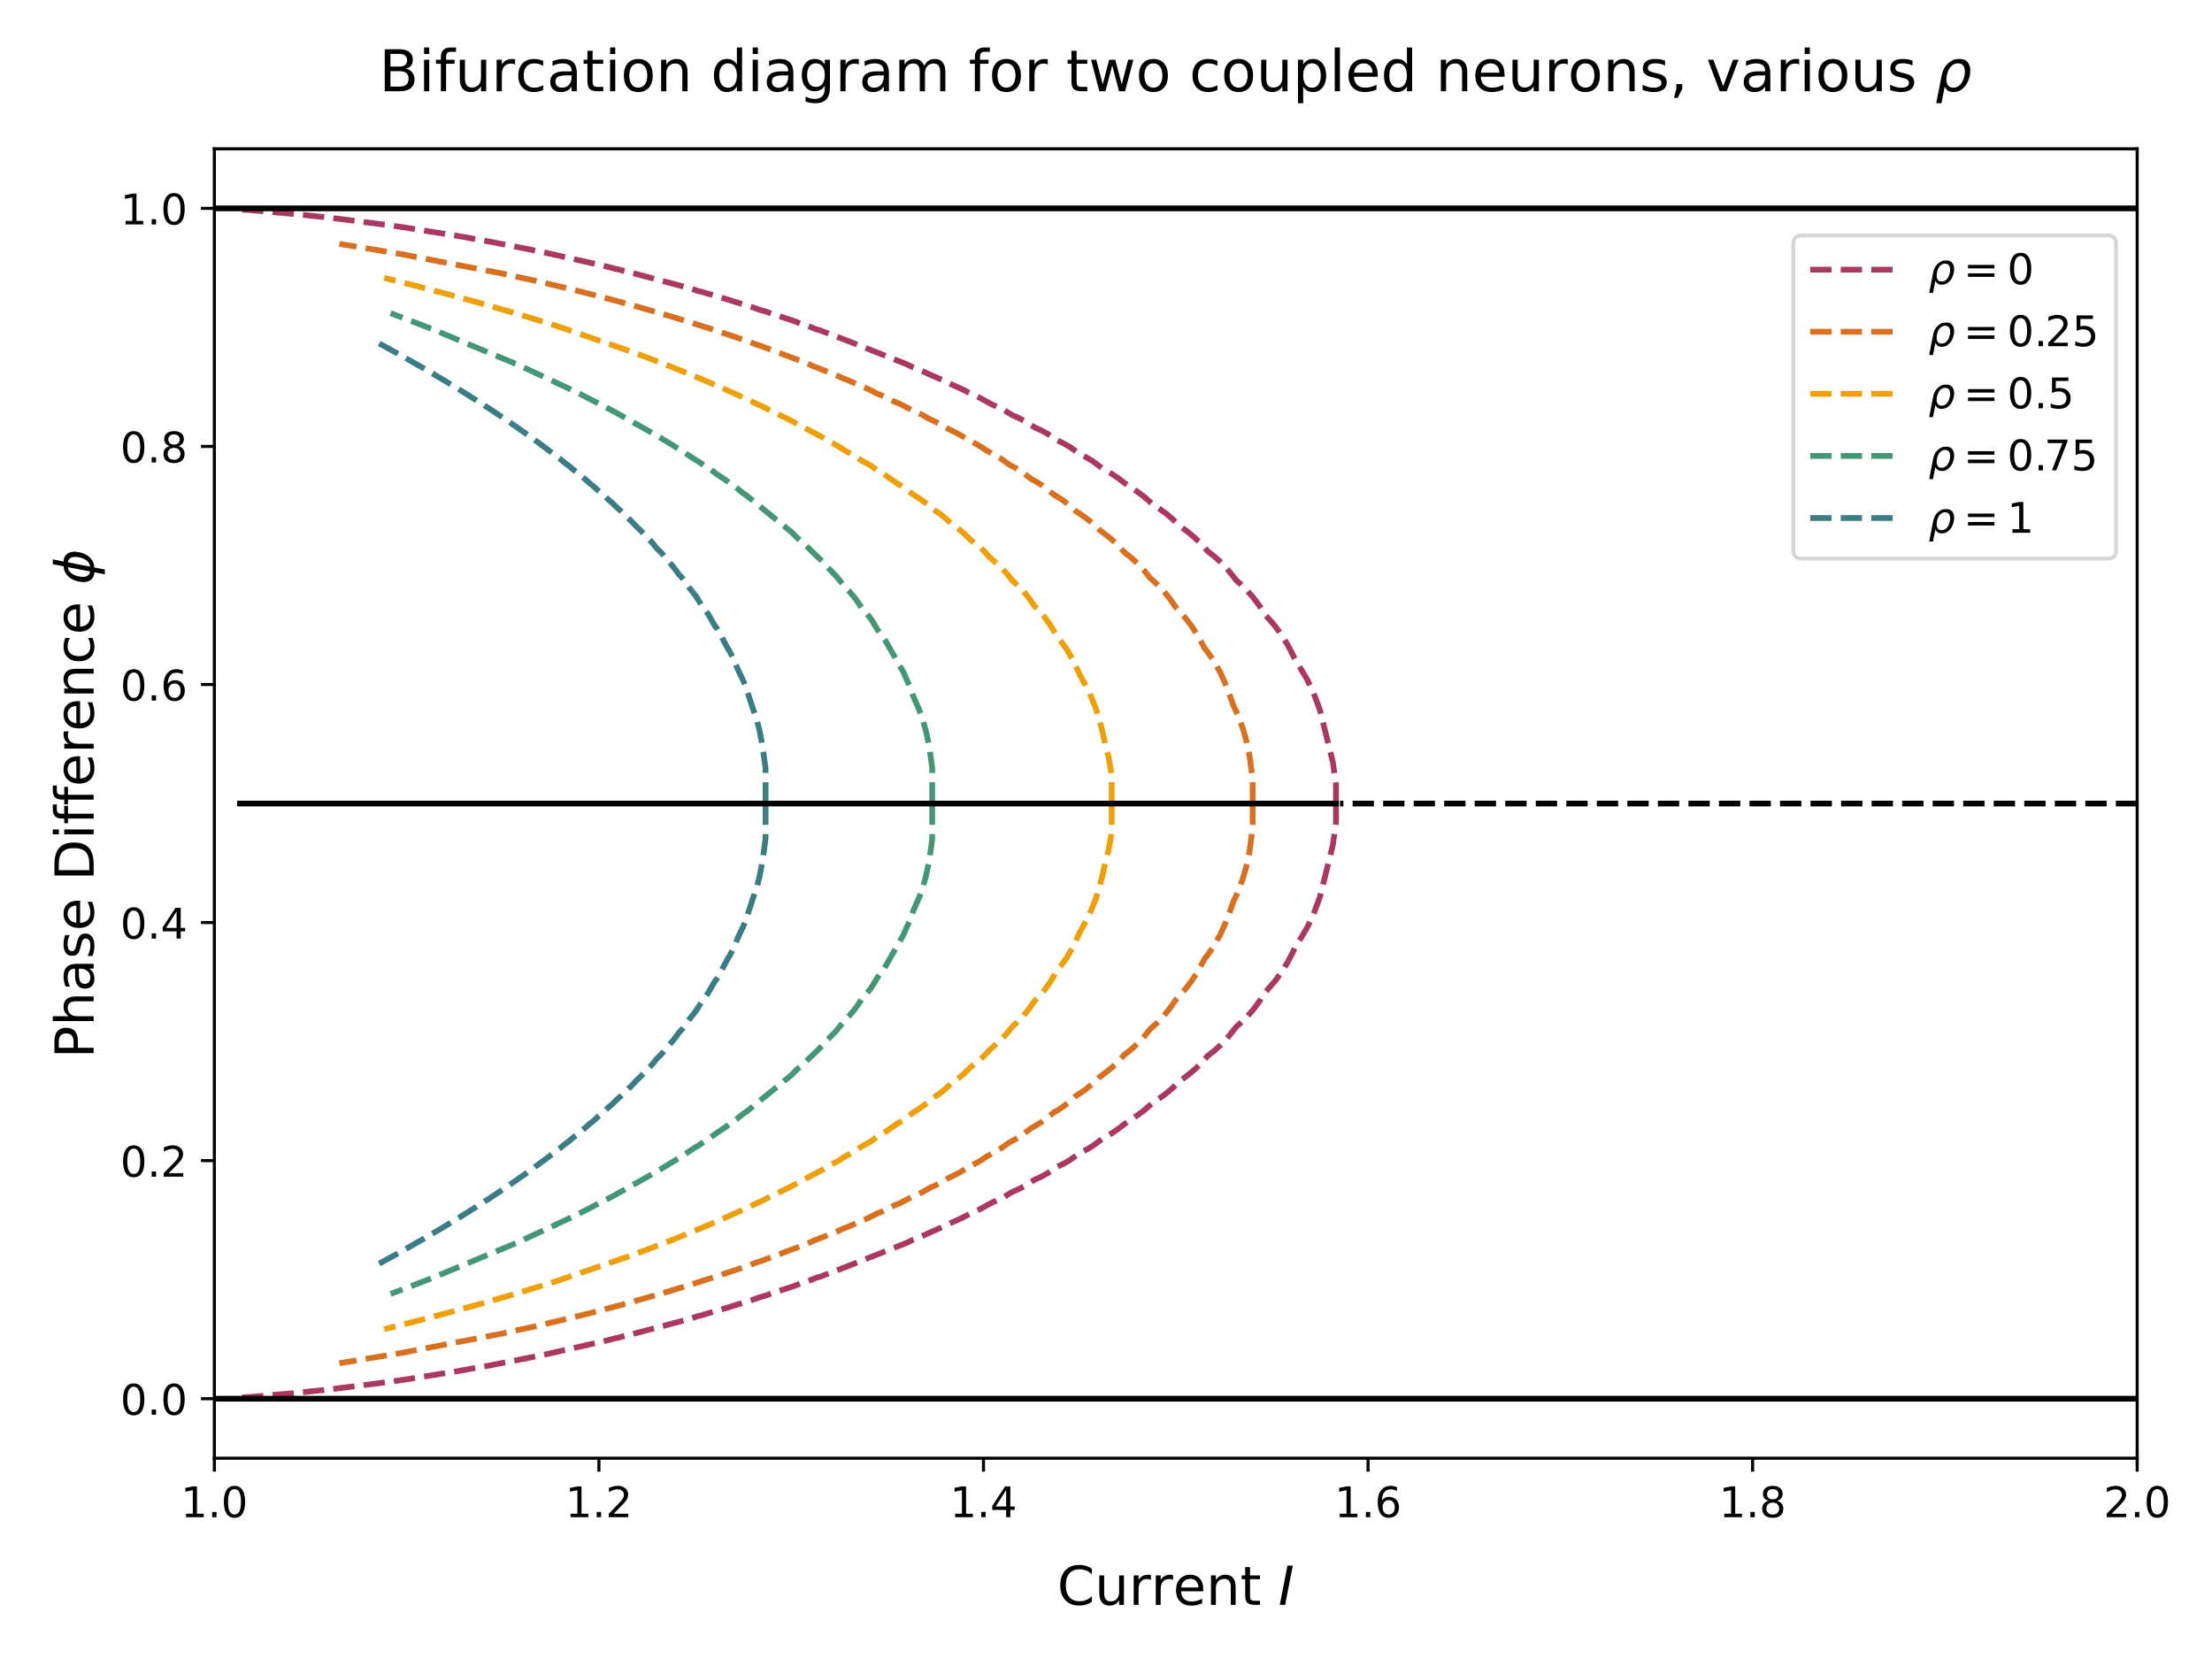<?xml version="1.0" encoding="utf-8" standalone="no"?>
<!DOCTYPE svg PUBLIC "-//W3C//DTD SVG 1.1//EN"
  "http://www.w3.org/Graphics/SVG/1.1/DTD/svg11.dtd">
<!-- Created with matplotlib (https://matplotlib.org/) -->
<svg height="432pt" version="1.1" viewBox="0 0 576 432" width="576pt" xmlns="http://www.w3.org/2000/svg" xmlns:xlink="http://www.w3.org/1999/xlink">
 <defs>
  <style type="text/css">*{stroke-linecap:butt;stroke-linejoin:round;}</style>
 </defs>
 <g id="figure_1">
  <g id="patch_1">
   <path d="M 0 432 
L 576 432 
L 576 0 
L 0 0 
z
" style="fill:#ffffff;"/>
  </g>
  <g id="axes_1">
   <g id="patch_2">
    <path d="M 55.82 379.72 
L 556.515 379.72 
L 556.515 38.76 
L 55.82 38.76 
z
" style="fill:#ffffff;"/>
   </g>
   <g id="matplotlib.axis_1">
    <g id="xtick_1">
     <g id="line2d_1">
      <defs>
       <path d="M 0 0 
L 0 3.5 
" id="m63846208d9" style="stroke:#000000;stroke-width:0.8;"/>
      </defs>
      <g>
       <use style="stroke:#000000;stroke-width:0.8;" x="55.82" xlink:href="#m63846208d9" y="379.72"/>
      </g>
     </g>
     <g id="text_1">
      <!-- 1.0 -->
      <g transform="translate(47.073 395.078)scale(0.11 -0.11)">
       <defs>
        <path d="M 12.406 8.297 
L 28.516 8.297 
L 28.516 63.922 
L 10.984 60.406 
L 10.984 69.391 
L 28.422 72.906 
L 38.281 72.906 
L 38.281 8.297 
L 54.391 8.297 
L 54.391 0 
L 12.406 0 
z
" id="DejaVuSans-49"/>
        <path d="M 10.688 12.406 
L 21 12.406 
L 21 0 
L 10.688 0 
z
" id="DejaVuSans-46"/>
        <path d="M 31.781 66.406 
Q 24.172 66.406 20.328 58.906 
Q 16.5 51.422 16.5 36.375 
Q 16.5 21.391 20.328 13.891 
Q 24.172 6.391 31.781 6.391 
Q 39.453 6.391 43.281 13.891 
Q 47.125 21.391 47.125 36.375 
Q 47.125 51.422 43.281 58.906 
Q 39.453 66.406 31.781 66.406 
z
M 31.781 74.219 
Q 44.047 74.219 50.516 64.516 
Q 56.984 54.828 56.984 36.375 
Q 56.984 17.969 50.516 8.266 
Q 44.047 -1.422 31.781 -1.422 
Q 19.531 -1.422 13.062 8.266 
Q 6.594 17.969 6.594 36.375 
Q 6.594 54.828 13.062 64.516 
Q 19.531 74.219 31.781 74.219 
z
" id="DejaVuSans-48"/>
       </defs>
       <use xlink:href="#DejaVuSans-49"/>
       <use x="63.623" xlink:href="#DejaVuSans-46"/>
       <use x="95.41" xlink:href="#DejaVuSans-48"/>
      </g>
     </g>
    </g>
    <g id="xtick_2">
     <g id="line2d_2">
      <g>
       <use style="stroke:#000000;stroke-width:0.8;" x="155.959" xlink:href="#m63846208d9" y="379.72"/>
      </g>
     </g>
     <g id="text_2">
      <!-- 1.2 -->
      <g transform="translate(147.212 395.078)scale(0.11 -0.11)">
       <defs>
        <path d="M 19.188 8.297 
L 53.609 8.297 
L 53.609 0 
L 7.328 0 
L 7.328 8.297 
Q 12.938 14.109 22.625 23.891 
Q 32.328 33.688 34.812 36.531 
Q 39.547 41.844 41.422 45.531 
Q 43.312 49.219 43.312 52.781 
Q 43.312 58.594 39.234 62.25 
Q 35.156 65.922 28.609 65.922 
Q 23.969 65.922 18.812 64.312 
Q 13.672 62.703 7.812 59.422 
L 7.812 69.391 
Q 13.766 71.781 18.938 73 
Q 24.125 74.219 28.422 74.219 
Q 39.75 74.219 46.484 68.547 
Q 53.219 62.891 53.219 53.422 
Q 53.219 48.922 51.531 44.891 
Q 49.859 40.875 45.406 35.406 
Q 44.188 33.984 37.641 27.219 
Q 31.109 20.453 19.188 8.297 
z
" id="DejaVuSans-50"/>
       </defs>
       <use xlink:href="#DejaVuSans-49"/>
       <use x="63.623" xlink:href="#DejaVuSans-46"/>
       <use x="95.41" xlink:href="#DejaVuSans-50"/>
      </g>
     </g>
    </g>
    <g id="xtick_3">
     <g id="line2d_3">
      <g>
       <use style="stroke:#000000;stroke-width:0.8;" x="256.098" xlink:href="#m63846208d9" y="379.72"/>
      </g>
     </g>
     <g id="text_3">
      <!-- 1.4 -->
      <g transform="translate(247.351 395.078)scale(0.11 -0.11)">
       <defs>
        <path d="M 37.797 64.312 
L 12.891 25.391 
L 37.797 25.391 
z
M 35.203 72.906 
L 47.609 72.906 
L 47.609 25.391 
L 58.016 25.391 
L 58.016 17.188 
L 47.609 17.188 
L 47.609 0 
L 37.797 0 
L 37.797 17.188 
L 4.891 17.188 
L 4.891 26.703 
z
" id="DejaVuSans-52"/>
       </defs>
       <use xlink:href="#DejaVuSans-49"/>
       <use x="63.623" xlink:href="#DejaVuSans-46"/>
       <use x="95.41" xlink:href="#DejaVuSans-52"/>
      </g>
     </g>
    </g>
    <g id="xtick_4">
     <g id="line2d_4">
      <g>
       <use style="stroke:#000000;stroke-width:0.8;" x="356.237" xlink:href="#m63846208d9" y="379.72"/>
      </g>
     </g>
     <g id="text_4">
      <!-- 1.6 -->
      <g transform="translate(347.49 395.078)scale(0.11 -0.11)">
       <defs>
        <path d="M 33.016 40.375 
Q 26.375 40.375 22.484 35.828 
Q 18.609 31.297 18.609 23.391 
Q 18.609 15.531 22.484 10.953 
Q 26.375 6.391 33.016 6.391 
Q 39.656 6.391 43.531 10.953 
Q 47.406 15.531 47.406 23.391 
Q 47.406 31.297 43.531 35.828 
Q 39.656 40.375 33.016 40.375 
z
M 52.594 71.297 
L 52.594 62.312 
Q 48.875 64.062 45.094 64.984 
Q 41.312 65.922 37.594 65.922 
Q 27.828 65.922 22.672 59.328 
Q 17.531 52.734 16.797 39.406 
Q 19.672 43.656 24.016 45.922 
Q 28.375 48.188 33.594 48.188 
Q 44.578 48.188 50.953 41.516 
Q 57.328 34.859 57.328 23.391 
Q 57.328 12.156 50.688 5.359 
Q 44.047 -1.422 33.016 -1.422 
Q 20.359 -1.422 13.672 8.266 
Q 6.984 17.969 6.984 36.375 
Q 6.984 53.656 15.188 63.938 
Q 23.391 74.219 37.203 74.219 
Q 40.922 74.219 44.703 73.484 
Q 48.484 72.75 52.594 71.297 
z
" id="DejaVuSans-54"/>
       </defs>
       <use xlink:href="#DejaVuSans-49"/>
       <use x="63.623" xlink:href="#DejaVuSans-46"/>
       <use x="95.41" xlink:href="#DejaVuSans-54"/>
      </g>
     </g>
    </g>
    <g id="xtick_5">
     <g id="line2d_5">
      <g>
       <use style="stroke:#000000;stroke-width:0.8;" x="456.376" xlink:href="#m63846208d9" y="379.72"/>
      </g>
     </g>
     <g id="text_5">
      <!-- 1.8 -->
      <g transform="translate(447.629 395.078)scale(0.11 -0.11)">
       <defs>
        <path d="M 31.781 34.625 
Q 24.75 34.625 20.719 30.859 
Q 16.703 27.094 16.703 20.516 
Q 16.703 13.922 20.719 10.156 
Q 24.75 6.391 31.781 6.391 
Q 38.812 6.391 42.859 10.172 
Q 46.922 13.969 46.922 20.516 
Q 46.922 27.094 42.891 30.859 
Q 38.875 34.625 31.781 34.625 
z
M 21.922 38.812 
Q 15.578 40.375 12.031 44.719 
Q 8.5 49.078 8.5 55.328 
Q 8.5 64.062 14.719 69.141 
Q 20.953 74.219 31.781 74.219 
Q 42.672 74.219 48.875 69.141 
Q 55.078 64.062 55.078 55.328 
Q 55.078 49.078 51.531 44.719 
Q 48 40.375 41.703 38.812 
Q 48.828 37.156 52.797 32.312 
Q 56.781 27.484 56.781 20.516 
Q 56.781 9.906 50.312 4.234 
Q 43.844 -1.422 31.781 -1.422 
Q 19.734 -1.422 13.25 4.234 
Q 6.781 9.906 6.781 20.516 
Q 6.781 27.484 10.781 32.312 
Q 14.797 37.156 21.922 38.812 
z
M 18.312 54.391 
Q 18.312 48.734 21.844 45.562 
Q 25.391 42.391 31.781 42.391 
Q 38.141 42.391 41.719 45.562 
Q 45.312 48.734 45.312 54.391 
Q 45.312 60.062 41.719 63.234 
Q 38.141 66.406 31.781 66.406 
Q 25.391 66.406 21.844 63.234 
Q 18.312 60.062 18.312 54.391 
z
" id="DejaVuSans-56"/>
       </defs>
       <use xlink:href="#DejaVuSans-49"/>
       <use x="63.623" xlink:href="#DejaVuSans-46"/>
       <use x="95.41" xlink:href="#DejaVuSans-56"/>
      </g>
     </g>
    </g>
    <g id="xtick_6">
     <g id="line2d_6">
      <g>
       <use style="stroke:#000000;stroke-width:0.8;" x="556.515" xlink:href="#m63846208d9" y="379.72"/>
      </g>
     </g>
     <g id="text_6">
      <!-- 2.0 -->
      <g transform="translate(547.768 395.078)scale(0.11 -0.11)">
       <use xlink:href="#DejaVuSans-50"/>
       <use x="63.623" xlink:href="#DejaVuSans-46"/>
       <use x="95.41" xlink:href="#DejaVuSans-48"/>
      </g>
     </g>
    </g>
    <g id="text_7">
     <!-- Current $I$ -->
     <g transform="translate(275.298 418.004)scale(0.14 -0.14)">
      <defs>
       <path d="M 64.406 67.281 
L 64.406 56.891 
Q 59.422 61.531 53.781 63.812 
Q 48.141 66.109 41.797 66.109 
Q 29.297 66.109 22.656 58.469 
Q 16.016 50.828 16.016 36.375 
Q 16.016 21.969 22.656 14.328 
Q 29.297 6.688 41.797 6.688 
Q 48.141 6.688 53.781 8.984 
Q 59.422 11.281 64.406 15.922 
L 64.406 5.609 
Q 59.234 2.094 53.438 0.328 
Q 47.656 -1.422 41.219 -1.422 
Q 24.656 -1.422 15.125 8.703 
Q 5.609 18.844 5.609 36.375 
Q 5.609 53.953 15.125 64.078 
Q 24.656 74.219 41.219 74.219 
Q 47.75 74.219 53.531 72.484 
Q 59.328 70.75 64.406 67.281 
z
" id="DejaVuSans-67"/>
       <path d="M 8.5 21.578 
L 8.5 54.688 
L 17.484 54.688 
L 17.484 21.922 
Q 17.484 14.156 20.5 10.266 
Q 23.531 6.391 29.594 6.391 
Q 36.859 6.391 41.078 11.031 
Q 45.312 15.672 45.312 23.688 
L 45.312 54.688 
L 54.297 54.688 
L 54.297 0 
L 45.312 0 
L 45.312 8.406 
Q 42.047 3.422 37.719 1 
Q 33.406 -1.422 27.688 -1.422 
Q 18.266 -1.422 13.375 4.438 
Q 8.5 10.297 8.5 21.578 
z
M 31.109 56 
z
" id="DejaVuSans-117"/>
       <path d="M 41.109 46.297 
Q 39.594 47.172 37.812 47.578 
Q 36.031 48 33.891 48 
Q 26.266 48 22.188 43.047 
Q 18.109 38.094 18.109 28.812 
L 18.109 0 
L 9.078 0 
L 9.078 54.688 
L 18.109 54.688 
L 18.109 46.188 
Q 20.953 51.172 25.484 53.578 
Q 30.031 56 36.531 56 
Q 37.453 56 38.578 55.875 
Q 39.703 55.766 41.062 55.516 
z
" id="DejaVuSans-114"/>
       <path d="M 56.203 29.594 
L 56.203 25.203 
L 14.891 25.203 
Q 15.484 15.922 20.484 11.062 
Q 25.484 6.203 34.422 6.203 
Q 39.594 6.203 44.453 7.469 
Q 49.312 8.734 54.109 11.281 
L 54.109 2.781 
Q 49.266 0.734 44.188 -0.344 
Q 39.109 -1.422 33.891 -1.422 
Q 20.797 -1.422 13.156 6.188 
Q 5.516 13.812 5.516 26.812 
Q 5.516 40.234 12.766 48.109 
Q 20.016 56 32.328 56 
Q 43.359 56 49.781 48.891 
Q 56.203 41.797 56.203 29.594 
z
M 47.219 32.234 
Q 47.125 39.594 43.094 43.984 
Q 39.062 48.391 32.422 48.391 
Q 24.906 48.391 20.391 44.141 
Q 15.875 39.891 15.188 32.172 
z
" id="DejaVuSans-101"/>
       <path d="M 54.891 33.016 
L 54.891 0 
L 45.906 0 
L 45.906 32.719 
Q 45.906 40.484 42.875 44.328 
Q 39.844 48.188 33.797 48.188 
Q 26.516 48.188 22.312 43.547 
Q 18.109 38.922 18.109 30.906 
L 18.109 0 
L 9.078 0 
L 9.078 54.688 
L 18.109 54.688 
L 18.109 46.188 
Q 21.344 51.125 25.703 53.562 
Q 30.078 56 35.797 56 
Q 45.219 56 50.047 50.172 
Q 54.891 44.344 54.891 33.016 
z
" id="DejaVuSans-110"/>
       <path d="M 18.312 70.219 
L 18.312 54.688 
L 36.812 54.688 
L 36.812 47.703 
L 18.312 47.703 
L 18.312 18.016 
Q 18.312 11.328 20.141 9.422 
Q 21.969 7.516 27.594 7.516 
L 36.812 7.516 
L 36.812 0 
L 27.594 0 
Q 17.188 0 13.234 3.875 
Q 9.281 7.766 9.281 18.016 
L 9.281 47.703 
L 2.688 47.703 
L 2.688 54.688 
L 9.281 54.688 
L 9.281 70.219 
z
" id="DejaVuSans-116"/>
       <path id="DejaVuSans-32"/>
       <path d="M 16.891 72.906 
L 26.812 72.906 
L 12.594 0 
L 2.688 0 
z
" id="DejaVuSans-Oblique-73"/>
      </defs>
      <use transform="translate(0 0.781)" xlink:href="#DejaVuSans-67"/>
      <use transform="translate(69.824 0.781)" xlink:href="#DejaVuSans-117"/>
      <use transform="translate(133.203 0.781)" xlink:href="#DejaVuSans-114"/>
      <use transform="translate(174.316 0.781)" xlink:href="#DejaVuSans-114"/>
      <use transform="translate(215.43 0.781)" xlink:href="#DejaVuSans-101"/>
      <use transform="translate(276.953 0.781)" xlink:href="#DejaVuSans-110"/>
      <use transform="translate(340.332 0.781)" xlink:href="#DejaVuSans-116"/>
      <use transform="translate(379.541 0.781)" xlink:href="#DejaVuSans-32"/>
      <use transform="translate(411.328 0.781)" xlink:href="#DejaVuSans-Oblique-73"/>
     </g>
    </g>
   </g>
   <g id="matplotlib.axis_2">
    <g id="ytick_1">
     <g id="line2d_7">
      <defs>
       <path d="M 0 0 
L -3.5 0 
" id="m0944d81a2c" style="stroke:#000000;stroke-width:0.8;"/>
      </defs>
      <g>
       <use style="stroke:#000000;stroke-width:0.8;" x="55.82" xlink:href="#m0944d81a2c" y="364.222"/>
      </g>
     </g>
     <g id="text_8">
      <!-- 0.0 -->
      <g transform="translate(31.327 368.401)scale(0.11 -0.11)">
       <use xlink:href="#DejaVuSans-48"/>
       <use x="63.623" xlink:href="#DejaVuSans-46"/>
       <use x="95.41" xlink:href="#DejaVuSans-48"/>
      </g>
     </g>
    </g>
    <g id="ytick_2">
     <g id="line2d_8">
      <g>
       <use style="stroke:#000000;stroke-width:0.8;" x="55.82" xlink:href="#m0944d81a2c" y="302.229"/>
      </g>
     </g>
     <g id="text_9">
      <!-- 0.2 -->
      <g transform="translate(31.327 306.408)scale(0.11 -0.11)">
       <use xlink:href="#DejaVuSans-48"/>
       <use x="63.623" xlink:href="#DejaVuSans-46"/>
       <use x="95.41" xlink:href="#DejaVuSans-50"/>
      </g>
     </g>
    </g>
    <g id="ytick_3">
     <g id="line2d_9">
      <g>
       <use style="stroke:#000000;stroke-width:0.8;" x="55.82" xlink:href="#m0944d81a2c" y="240.236"/>
      </g>
     </g>
     <g id="text_10">
      <!-- 0.4 -->
      <g transform="translate(31.327 244.416)scale(0.11 -0.11)">
       <use xlink:href="#DejaVuSans-48"/>
       <use x="63.623" xlink:href="#DejaVuSans-46"/>
       <use x="95.41" xlink:href="#DejaVuSans-52"/>
      </g>
     </g>
    </g>
    <g id="ytick_4">
     <g id="line2d_10">
      <g>
       <use style="stroke:#000000;stroke-width:0.8;" x="55.82" xlink:href="#m0944d81a2c" y="178.244"/>
      </g>
     </g>
     <g id="text_11">
      <!-- 0.6 -->
      <g transform="translate(31.327 182.423)scale(0.11 -0.11)">
       <use xlink:href="#DejaVuSans-48"/>
       <use x="63.623" xlink:href="#DejaVuSans-46"/>
       <use x="95.41" xlink:href="#DejaVuSans-54"/>
      </g>
     </g>
    </g>
    <g id="ytick_5">
     <g id="line2d_11">
      <g>
       <use style="stroke:#000000;stroke-width:0.8;" x="55.82" xlink:href="#m0944d81a2c" y="116.251"/>
      </g>
     </g>
     <g id="text_12">
      <!-- 0.8 -->
      <g transform="translate(31.327 120.43)scale(0.11 -0.11)">
       <use xlink:href="#DejaVuSans-48"/>
       <use x="63.623" xlink:href="#DejaVuSans-46"/>
       <use x="95.41" xlink:href="#DejaVuSans-56"/>
      </g>
     </g>
    </g>
    <g id="ytick_6">
     <g id="line2d_12">
      <g>
       <use style="stroke:#000000;stroke-width:0.8;" x="55.82" xlink:href="#m0944d81a2c" y="54.258"/>
      </g>
     </g>
     <g id="text_13">
      <!-- 1.0 -->
      <g transform="translate(31.327 58.437)scale(0.11 -0.11)">
       <use xlink:href="#DejaVuSans-49"/>
       <use x="63.623" xlink:href="#DejaVuSans-46"/>
       <use x="95.41" xlink:href="#DejaVuSans-48"/>
      </g>
     </g>
    </g>
    <g id="text_14">
     <!-- Phase Difference $\phi$ -->
     <g transform="translate(24.387 275.6)rotate(-90)scale(0.14 -0.14)">
      <defs>
       <path d="M 19.672 64.797 
L 19.672 37.406 
L 32.078 37.406 
Q 38.969 37.406 42.719 40.969 
Q 46.484 44.531 46.484 51.125 
Q 46.484 57.672 42.719 61.234 
Q 38.969 64.797 32.078 64.797 
z
M 9.812 72.906 
L 32.078 72.906 
Q 44.344 72.906 50.609 67.359 
Q 56.891 61.812 56.891 51.125 
Q 56.891 40.328 50.609 34.812 
Q 44.344 29.297 32.078 29.297 
L 19.672 29.297 
L 19.672 0 
L 9.812 0 
z
" id="DejaVuSans-80"/>
       <path d="M 54.891 33.016 
L 54.891 0 
L 45.906 0 
L 45.906 32.719 
Q 45.906 40.484 42.875 44.328 
Q 39.844 48.188 33.797 48.188 
Q 26.516 48.188 22.312 43.547 
Q 18.109 38.922 18.109 30.906 
L 18.109 0 
L 9.078 0 
L 9.078 75.984 
L 18.109 75.984 
L 18.109 46.188 
Q 21.344 51.125 25.703 53.562 
Q 30.078 56 35.797 56 
Q 45.219 56 50.047 50.172 
Q 54.891 44.344 54.891 33.016 
z
" id="DejaVuSans-104"/>
       <path d="M 34.281 27.484 
Q 23.391 27.484 19.188 25 
Q 14.984 22.516 14.984 16.5 
Q 14.984 11.719 18.141 8.906 
Q 21.297 6.109 26.703 6.109 
Q 34.188 6.109 38.703 11.406 
Q 43.219 16.703 43.219 25.484 
L 43.219 27.484 
z
M 52.203 31.203 
L 52.203 0 
L 43.219 0 
L 43.219 8.297 
Q 40.141 3.328 35.547 0.953 
Q 30.953 -1.422 24.312 -1.422 
Q 15.922 -1.422 10.953 3.297 
Q 6 8.016 6 15.922 
Q 6 25.141 12.172 29.828 
Q 18.359 34.516 30.609 34.516 
L 43.219 34.516 
L 43.219 35.406 
Q 43.219 41.609 39.141 45 
Q 35.062 48.391 27.688 48.391 
Q 23 48.391 18.547 47.266 
Q 14.109 46.141 10.016 43.891 
L 10.016 52.203 
Q 14.938 54.109 19.578 55.047 
Q 24.219 56 28.609 56 
Q 40.484 56 46.344 49.844 
Q 52.203 43.703 52.203 31.203 
z
" id="DejaVuSans-97"/>
       <path d="M 44.281 53.078 
L 44.281 44.578 
Q 40.484 46.531 36.375 47.5 
Q 32.281 48.484 27.875 48.484 
Q 21.188 48.484 17.844 46.438 
Q 14.5 44.391 14.5 40.281 
Q 14.5 37.156 16.891 35.375 
Q 19.281 33.594 26.516 31.984 
L 29.594 31.297 
Q 39.156 29.25 43.188 25.516 
Q 47.219 21.781 47.219 15.094 
Q 47.219 7.469 41.188 3.016 
Q 35.156 -1.422 24.609 -1.422 
Q 20.219 -1.422 15.453 -0.562 
Q 10.688 0.297 5.422 2 
L 5.422 11.281 
Q 10.406 8.688 15.234 7.391 
Q 20.062 6.109 24.812 6.109 
Q 31.156 6.109 34.562 8.281 
Q 37.984 10.453 37.984 14.406 
Q 37.984 18.062 35.516 20.016 
Q 33.062 21.969 24.703 23.781 
L 21.578 24.516 
Q 13.234 26.266 9.516 29.906 
Q 5.812 33.547 5.812 39.891 
Q 5.812 47.609 11.281 51.797 
Q 16.75 56 26.812 56 
Q 31.781 56 36.172 55.266 
Q 40.578 54.547 44.281 53.078 
z
" id="DejaVuSans-115"/>
       <path d="M 19.672 64.797 
L 19.672 8.109 
L 31.594 8.109 
Q 46.688 8.109 53.688 14.938 
Q 60.688 21.781 60.688 36.531 
Q 60.688 51.172 53.688 57.984 
Q 46.688 64.797 31.594 64.797 
z
M 9.812 72.906 
L 30.078 72.906 
Q 51.266 72.906 61.172 64.094 
Q 71.094 55.281 71.094 36.531 
Q 71.094 17.672 61.125 8.828 
Q 51.172 0 30.078 0 
L 9.812 0 
z
" id="DejaVuSans-68"/>
       <path d="M 9.422 54.688 
L 18.406 54.688 
L 18.406 0 
L 9.422 0 
z
M 9.422 75.984 
L 18.406 75.984 
L 18.406 64.594 
L 9.422 64.594 
z
" id="DejaVuSans-105"/>
       <path d="M 37.109 75.984 
L 37.109 68.5 
L 28.516 68.5 
Q 23.688 68.5 21.797 66.547 
Q 19.922 64.594 19.922 59.516 
L 19.922 54.688 
L 34.719 54.688 
L 34.719 47.703 
L 19.922 47.703 
L 19.922 0 
L 10.891 0 
L 10.891 47.703 
L 2.297 47.703 
L 2.297 54.688 
L 10.891 54.688 
L 10.891 58.5 
Q 10.891 67.625 15.141 71.797 
Q 19.391 75.984 28.609 75.984 
z
" id="DejaVuSans-102"/>
       <path d="M 48.781 52.594 
L 48.781 44.188 
Q 44.969 46.297 41.141 47.344 
Q 37.312 48.391 33.406 48.391 
Q 24.656 48.391 19.812 42.844 
Q 14.984 37.312 14.984 27.297 
Q 14.984 17.281 19.812 11.734 
Q 24.656 6.203 33.406 6.203 
Q 37.312 6.203 41.141 7.25 
Q 44.969 8.297 48.781 10.406 
L 48.781 2.094 
Q 45.016 0.344 40.984 -0.531 
Q 36.969 -1.422 32.422 -1.422 
Q 20.062 -1.422 12.781 6.344 
Q 5.516 14.109 5.516 27.297 
Q 5.516 40.672 12.859 48.328 
Q 20.219 56 33.016 56 
Q 37.156 56 41.109 55.141 
Q 45.062 54.297 48.781 52.594 
z
" id="DejaVuSans-99"/>
       <path d="M 46.734 75.984 
L 42.781 55.812 
Q 52.547 55.812 57.562 48.344 
Q 62.75 40.719 60.156 27.297 
Q 57.516 13.875 49.359 6.25 
Q 41.453 -1.219 31.688 -1.219 
L 27.875 -20.797 
L 18.953 -20.797 
L 22.75 -1.219 
Q 13.031 -1.219 7.953 6.25 
Q 2.781 13.875 5.422 27.297 
Q 8.016 40.719 16.156 48.344 
Q 24.125 55.812 33.844 55.812 
L 37.797 75.984 
z
M 33.25 6.781 
Q 38.766 6.781 43.5 11.812 
Q 48.688 17.438 50.688 27.297 
Q 52.641 37.062 49.516 42.781 
Q 46.734 47.797 41.219 47.797 
z
M 24.312 6.781 
L 32.281 47.797 
Q 26.812 47.797 22.078 42.781 
Q 16.75 37.062 14.891 27.297 
Q 13.031 17.438 16.062 11.812 
Q 18.797 6.781 24.312 6.781 
z
" id="DejaVuSans-Oblique-981"/>
      </defs>
      <use transform="translate(0 0.016)" xlink:href="#DejaVuSans-80"/>
      <use transform="translate(60.303 0.016)" xlink:href="#DejaVuSans-104"/>
      <use transform="translate(123.682 0.016)" xlink:href="#DejaVuSans-97"/>
      <use transform="translate(184.961 0.016)" xlink:href="#DejaVuSans-115"/>
      <use transform="translate(237.061 0.016)" xlink:href="#DejaVuSans-101"/>
      <use transform="translate(298.584 0.016)" xlink:href="#DejaVuSans-32"/>
      <use transform="translate(330.371 0.016)" xlink:href="#DejaVuSans-68"/>
      <use transform="translate(407.373 0.016)" xlink:href="#DejaVuSans-105"/>
      <use transform="translate(435.156 0.016)" xlink:href="#DejaVuSans-102"/>
      <use transform="translate(470.361 0.016)" xlink:href="#DejaVuSans-102"/>
      <use transform="translate(505.566 0.016)" xlink:href="#DejaVuSans-101"/>
      <use transform="translate(567.09 0.016)" xlink:href="#DejaVuSans-114"/>
      <use transform="translate(608.203 0.016)" xlink:href="#DejaVuSans-101"/>
      <use transform="translate(669.727 0.016)" xlink:href="#DejaVuSans-110"/>
      <use transform="translate(733.105 0.016)" xlink:href="#DejaVuSans-99"/>
      <use transform="translate(788.086 0.016)" xlink:href="#DejaVuSans-101"/>
      <use transform="translate(849.609 0.016)" xlink:href="#DejaVuSans-32"/>
      <use transform="translate(881.396 0.016)" xlink:href="#DejaVuSans-Oblique-981"/>
     </g>
    </g>
   </g>
   <g id="line2d_13">
    <path clip-path="url(#p94ffc15ab2)" d="M 347.892 209.24 
L 347.892 204.271 
L 347.058 198.371 
L 343.72 184.948 
L 342.051 180.453 
L 340.382 176.945 
L 338.713 174.136 
L 337.878 172.943 
L 335.375 168.05 
L 333.706 165.328 
L 332.037 163.035 
L 329.533 160.176 
L 327.864 157.617 
L 326.195 155.409 
L 324.526 153.517 
L 322.857 151.917 
L 322.023 151.22 
L 319.519 148.101 
L 317.85 146.351 
L 316.181 144.856 
L 314.512 143.572 
L 312.843 141.701 
L 311.174 140.07 
L 309.505 138.668 
L 307.002 136.786 
L 305.333 135.155 
L 303.664 133.74 
L 301.995 132.535 
L 300.326 131.453 
L 297.823 129.257 
L 296.154 128.043 
L 292.816 125.786 
L 291.147 124.485 
L 289.478 123.373 
L 286.974 121.891 
L 284.471 120.046 
L 282.802 119.047 
L 281.133 118.204 
L 278.629 116.415 
L 276.96 115.448 
L 275.291 114.661 
L 272.788 112.977 
L 271.119 112.056 
L 269.45 111.314 
L 266.946 109.711 
L 265.277 108.851 
L 263.608 108.11 
L 261.105 106.605 
L 259.436 105.82 
L 258.601 105.494 
L 255.263 103.655 
L 251.926 102.081 
L 250.257 101.227 
L 246.919 99.72 
L 245.25 98.896 
L 241.912 97.435 
L 240.243 96.656 
L 237.739 95.654 
L 236.07 94.844 
L 221.049 88.877 
L 213.539 86.025 
L 212.704 85.808 
L 210.201 84.801 
L 208.532 84.299 
L 206.863 83.626 
L 201.022 81.718 
L 199.353 81.104 
L 197.684 80.64 
L 196.015 80.022 
L 193.511 79.245 
L 191.842 78.745 
L 190.173 78.206 
L 186.001 76.936 
L 184.332 76.483 
L 182.663 75.966 
L 181.828 75.799 
L 180.159 75.229 
L 177.656 74.525 
L 163.469 70.762 
L 162.635 70.62 
L 160.966 70.139 
L 160.131 69.991 
L 158.462 69.533 
L 155.959 68.944 
L 141.773 65.738 
L 140.104 65.391 
L 135.097 64.401 
L 132.593 63.878 
L 130.09 63.436 
L 127.586 62.928 
L 122.579 62.055 
L 120.076 61.583 
L 105.889 59.311 
L 103.386 58.946 
L 97.545 58.156 
L 87.531 56.897 
L 84.193 56.5 
L 81.689 56.256 
L 76.682 55.725 
L 67.503 54.923 
L 64.999 54.704 
L 62.496 54.581 
L 62.496 54.581 
" style="fill:none;stroke:#aa3863;stroke-dasharray:5.55,2.4;stroke-dashoffset:0;stroke-width:1.5;"/>
   </g>
   <g id="line2d_14">
    <path clip-path="url(#p94ffc15ab2)" d="M 347.892 209.24 
L 347.892 214.209 
L 347.058 220.109 
L 343.72 233.532 
L 342.051 238.027 
L 340.382 241.535 
L 338.713 244.344 
L 337.878 245.537 
L 335.375 250.43 
L 333.706 253.152 
L 332.037 255.445 
L 329.533 258.304 
L 327.864 260.863 
L 326.195 263.071 
L 324.526 264.963 
L 322.857 266.563 
L 322.023 267.26 
L 319.519 270.379 
L 317.85 272.129 
L 316.181 273.624 
L 314.512 274.908 
L 312.843 276.779 
L 311.174 278.41 
L 309.505 279.812 
L 307.002 281.694 
L 305.333 283.325 
L 303.664 284.74 
L 301.995 285.945 
L 300.326 287.027 
L 297.823 289.223 
L 296.154 290.437 
L 292.816 292.694 
L 291.147 293.995 
L 289.478 295.107 
L 286.974 296.589 
L 284.471 298.434 
L 282.802 299.433 
L 281.133 300.276 
L 278.629 302.065 
L 276.96 303.032 
L 275.291 303.819 
L 272.788 305.503 
L 271.119 306.424 
L 269.45 307.166 
L 266.946 308.769 
L 265.277 309.629 
L 263.608 310.37 
L 261.105 311.875 
L 259.436 312.66 
L 258.601 312.986 
L 255.263 314.825 
L 251.926 316.399 
L 250.257 317.253 
L 246.919 318.76 
L 245.25 319.584 
L 241.912 321.045 
L 240.243 321.824 
L 237.739 322.826 
L 236.07 323.636 
L 221.049 329.603 
L 213.539 332.455 
L 212.704 332.672 
L 210.201 333.679 
L 208.532 334.181 
L 206.863 334.854 
L 201.022 336.762 
L 199.353 337.376 
L 197.684 337.84 
L 196.015 338.458 
L 193.511 339.235 
L 191.842 339.735 
L 190.173 340.274 
L 186.001 341.544 
L 184.332 341.997 
L 182.663 342.514 
L 181.828 342.681 
L 180.159 343.251 
L 177.656 343.955 
L 163.469 347.718 
L 162.635 347.86 
L 160.966 348.341 
L 160.131 348.489 
L 158.462 348.947 
L 155.959 349.536 
L 141.773 352.742 
L 140.104 353.089 
L 135.097 354.079 
L 132.593 354.602 
L 130.09 355.044 
L 127.586 355.552 
L 122.579 356.425 
L 120.076 356.897 
L 105.889 359.169 
L 103.386 359.534 
L 97.545 360.324 
L 87.531 361.583 
L 84.193 361.98 
L 81.689 362.224 
L 76.682 362.755 
L 67.503 363.557 
L 64.999 363.776 
L 62.496 363.899 
L 62.496 363.899 
" style="fill:none;stroke:#aa3863;stroke-dasharray:5.55,2.4;stroke-dashoffset:0;stroke-width:1.5;"/>
   </g>
   <g id="line2d_15">
    <path clip-path="url(#p94ffc15ab2)" d="M 326.195 209.24 
L 326.195 202.991 
L 325.361 196.693 
L 324.526 192.83 
L 323.692 189.891 
L 322.857 187.495 
L 322.023 185.482 
L 321.188 183.759 
L 319.519 179.043 
L 317.85 175.298 
L 316.181 172.288 
L 314.512 169.851 
L 313.678 168.799 
L 312.009 165.707 
L 310.34 163.11 
L 308.671 160.935 
L 306.168 158.117 
L 304.499 155.741 
L 302.83 153.713 
L 301.161 152.003 
L 299.492 150.512 
L 297.823 148.444 
L 296.154 146.669 
L 294.485 145.166 
L 292.816 143.849 
L 291.147 142.027 
L 289.478 140.46 
L 287.809 139.137 
L 286.14 137.874 
L 284.471 136.263 
L 282.802 134.884 
L 281.133 133.73 
L 280.298 133.228 
L 278.629 131.704 
L 276.96 130.398 
L 275.291 129.305 
L 274.457 128.837 
L 271.119 126.237 
L 269.45 125.215 
L 268.615 124.78 
L 266.112 122.893 
L 264.443 121.857 
L 262.774 120.97 
L 261.105 119.744 
L 259.436 118.711 
L 256.933 117.334 
L 255.263 116.223 
L 253.595 115.3 
L 251.926 114.463 
L 250.257 113.385 
L 248.588 112.491 
L 246.919 111.704 
L 245.25 110.672 
L 243.581 109.821 
L 241.912 109.05 
L 240.243 108.075 
L 238.574 107.279 
L 237.739 106.949 
L 234.401 105.203 
L 232.732 104.521 
L 231.063 103.608 
L 229.394 102.872 
L 228.56 102.571 
L 226.056 101.309 
L 222.718 99.847 
L 221.049 99.132 
L 219.38 98.463 
L 217.711 97.688 
L 211.87 95.405 
L 210.201 94.632 
L 198.518 90.226 
L 196.849 89.677 
L 195.18 89.035 
L 192.677 88.168 
L 185.166 85.656 
L 183.497 85.128 
L 179.325 83.791 
L 177.656 83.298 
L 174.318 82.265 
L 163.469 79.148 
L 156.794 77.373 
L 151.787 76.079 
L 145.945 74.659 
L 139.269 73.091 
L 135.097 72.179 
L 130.924 71.256 
L 104.221 66.127 
L 91.703 64.045 
L 88.365 63.506 
L 88.365 63.506 
" style="fill:none;stroke:#d97020;stroke-dasharray:5.55,2.4;stroke-dashoffset:0;stroke-width:1.5;"/>
   </g>
   <g id="line2d_16">
    <path clip-path="url(#p94ffc15ab2)" d="M 326.195 209.24 
L 326.195 215.489 
L 325.361 221.787 
L 324.526 225.65 
L 323.692 228.589 
L 322.857 230.985 
L 322.023 232.998 
L 321.188 234.721 
L 319.519 239.437 
L 317.85 243.182 
L 316.181 246.192 
L 314.512 248.629 
L 313.678 249.681 
L 312.009 252.773 
L 310.34 255.37 
L 308.671 257.545 
L 306.168 260.363 
L 304.499 262.739 
L 302.83 264.767 
L 301.161 266.477 
L 299.492 267.968 
L 297.823 270.036 
L 296.154 271.811 
L 294.485 273.314 
L 292.816 274.631 
L 291.147 276.453 
L 289.478 278.02 
L 287.809 279.343 
L 286.14 280.606 
L 284.471 282.217 
L 282.802 283.596 
L 281.133 284.75 
L 280.298 285.252 
L 278.629 286.776 
L 276.96 288.082 
L 275.291 289.175 
L 274.457 289.643 
L 271.119 292.243 
L 269.45 293.265 
L 268.615 293.7 
L 266.112 295.587 
L 264.443 296.623 
L 262.774 297.51 
L 261.105 298.736 
L 259.436 299.769 
L 256.933 301.146 
L 255.263 302.257 
L 253.595 303.18 
L 251.926 304.017 
L 250.257 305.095 
L 248.588 305.989 
L 246.919 306.776 
L 245.25 307.808 
L 243.581 308.659 
L 241.912 309.43 
L 240.243 310.405 
L 238.574 311.201 
L 237.739 311.531 
L 234.401 313.277 
L 232.732 313.959 
L 231.063 314.872 
L 229.394 315.608 
L 228.56 315.909 
L 226.056 317.171 
L 222.718 318.633 
L 221.049 319.348 
L 219.38 320.017 
L 217.711 320.792 
L 211.87 323.075 
L 210.201 323.848 
L 198.518 328.254 
L 196.849 328.803 
L 195.18 329.445 
L 192.677 330.312 
L 185.166 332.824 
L 183.497 333.352 
L 179.325 334.689 
L 177.656 335.182 
L 174.318 336.215 
L 163.469 339.332 
L 156.794 341.107 
L 151.787 342.401 
L 145.945 343.821 
L 139.269 345.389 
L 135.097 346.301 
L 130.924 347.224 
L 104.221 352.353 
L 91.703 354.435 
L 88.365 354.974 
L 88.365 354.974 
" style="fill:none;stroke:#d97020;stroke-dasharray:5.55,2.4;stroke-dashoffset:0;stroke-width:1.5;"/>
   </g>
   <g id="line2d_17">
    <path clip-path="url(#p94ffc15ab2)" d="M 289.478 209.24 
L 289.478 201.819 
L 288.643 197.019 
L 287.809 193.895 
L 286.974 190.052 
L 286.14 186.909 
L 285.305 184.319 
L 283.636 180.232 
L 281.967 177.162 
L 281.133 175.625 
L 279.464 172.006 
L 277.795 169.115 
L 276.126 166.808 
L 275.291 165.829 
L 273.622 162.975 
L 271.953 160.626 
L 270.284 158.716 
L 269.45 157.913 
L 267.781 155.534 
L 266.112 153.54 
L 264.443 151.911 
L 263.608 151.153 
L 261.939 149.093 
L 260.27 147.377 
L 257.767 145.155 
L 256.098 143.373 
L 254.429 141.895 
L 252.76 140.629 
L 251.091 138.952 
L 249.422 137.557 
L 247.753 136.419 
L 246.084 134.849 
L 244.415 133.545 
L 242.746 132.471 
L 241.077 131.014 
L 239.408 129.808 
L 237.739 128.751 
L 236.07 127.412 
L 234.401 126.314 
L 233.567 125.853 
L 230.229 123.504 
L 228.56 122.547 
L 226.891 121.352 
L 225.222 120.382 
L 224.387 119.96 
L 222.718 118.796 
L 221.049 117.854 
L 220.215 117.463 
L 218.546 116.344 
L 216.877 115.442 
L 216.042 115.051 
L 214.373 113.988 
L 206.029 109.552 
L 203.525 108.306 
L 201.856 107.475 
L 201.022 107.136 
L 198.518 105.84 
L 196.849 105.086 
L 195.18 104.257 
L 193.511 103.533 
L 191.842 102.722 
L 190.173 102.015 
L 188.504 101.232 
L 186.835 100.531 
L 185.166 99.785 
L 183.497 99.082 
L 179.325 97.325 
L 177.656 96.668 
L 174.318 95.312 
L 165.138 91.824 
L 145.111 84.935 
L 141.773 83.888 
L 133.428 81.352 
L 124.248 78.702 
L 116.738 76.656 
L 108.393 74.464 
L 100.048 72.364 
L 100.048 72.364 
" style="fill:none;stroke:#ef9f07;stroke-dasharray:5.55,2.4;stroke-dashoffset:0;stroke-width:1.5;"/>
   </g>
   <g id="line2d_18">
    <path clip-path="url(#p94ffc15ab2)" d="M 289.478 209.24 
L 289.478 216.661 
L 288.643 221.461 
L 287.809 224.585 
L 286.974 228.428 
L 286.14 231.571 
L 285.305 234.161 
L 283.636 238.248 
L 281.967 241.318 
L 281.133 242.855 
L 279.464 246.474 
L 277.795 249.365 
L 276.126 251.672 
L 275.291 252.651 
L 273.622 255.505 
L 271.953 257.854 
L 270.284 259.764 
L 269.45 260.567 
L 267.781 262.946 
L 266.112 264.94 
L 264.443 266.569 
L 263.608 267.327 
L 261.939 269.387 
L 260.27 271.103 
L 257.767 273.325 
L 256.098 275.107 
L 254.429 276.585 
L 252.76 277.851 
L 251.091 279.528 
L 249.422 280.923 
L 247.753 282.061 
L 246.084 283.631 
L 244.415 284.935 
L 242.746 286.009 
L 241.077 287.466 
L 239.408 288.672 
L 237.739 289.729 
L 236.07 291.068 
L 234.401 292.166 
L 233.567 292.627 
L 230.229 294.976 
L 228.56 295.933 
L 226.891 297.128 
L 225.222 298.098 
L 224.387 298.52 
L 222.718 299.684 
L 221.049 300.626 
L 220.215 301.017 
L 218.546 302.136 
L 216.877 303.038 
L 216.042 303.429 
L 214.373 304.492 
L 206.029 308.928 
L 203.525 310.174 
L 201.856 311.005 
L 201.022 311.344 
L 198.518 312.64 
L 196.849 313.394 
L 195.18 314.223 
L 193.511 314.947 
L 191.842 315.758 
L 190.173 316.465 
L 188.504 317.248 
L 186.835 317.949 
L 185.166 318.695 
L 183.497 319.398 
L 179.325 321.155 
L 177.656 321.812 
L 174.318 323.168 
L 165.138 326.656 
L 145.111 333.545 
L 141.773 334.592 
L 133.428 337.128 
L 124.248 339.778 
L 116.738 341.824 
L 108.393 344.016 
L 100.048 346.116 
L 100.048 346.116 
" style="fill:none;stroke:#ef9f07;stroke-dasharray:5.55,2.4;stroke-dashoffset:0;stroke-width:1.5;"/>
   </g>
   <g id="line2d_19">
    <path clip-path="url(#p94ffc15ab2)" d="M 242.746 209.24 
L 242.746 199.875 
L 241.912 194.046 
L 241.077 190.201 
L 240.243 187.269 
L 239.408 184.923 
L 237.739 181.128 
L 236.905 178.762 
L 235.236 175.012 
L 230.229 166.247 
L 228.56 164.066 
L 226.891 161.291 
L 225.222 159.138 
L 224.387 158.27 
L 222.718 155.838 
L 221.049 153.88 
L 220.215 153.086 
L 217.711 149.99 
L 215.208 147.434 
L 213.539 145.603 
L 211.035 143.206 
L 209.366 141.557 
L 207.697 140.155 
L 206.029 138.492 
L 194.346 128.986 
L 193.511 128.45 
L 191.842 127.072 
L 189.339 125.292 
L 187.67 124.135 
L 186.835 123.612 
L 185.166 122.366 
L 183.497 121.311 
L 181.828 120.147 
L 180.994 119.681 
L 178.49 118.017 
L 176.821 116.943 
L 170.98 113.395 
L 160.131 107.298 
L 158.462 106.413 
L 150.952 102.55 
L 149.283 101.723 
L 135.097 95.082 
L 112.565 85.705 
L 105.889 83.123 
L 101.717 81.552 
L 101.717 81.552 
" style="fill:none;stroke:#449775;stroke-dasharray:5.55,2.4;stroke-dashoffset:0;stroke-width:1.5;"/>
   </g>
   <g id="line2d_20">
    <path clip-path="url(#p94ffc15ab2)" d="M 242.746 209.24 
L 242.746 218.605 
L 241.912 224.434 
L 241.077 228.279 
L 240.243 231.211 
L 239.408 233.557 
L 237.739 237.352 
L 236.905 239.718 
L 235.236 243.468 
L 230.229 252.233 
L 228.56 254.414 
L 226.891 257.189 
L 225.222 259.342 
L 224.387 260.21 
L 222.718 262.642 
L 221.049 264.6 
L 220.215 265.394 
L 217.711 268.49 
L 215.208 271.046 
L 213.539 272.877 
L 211.035 275.274 
L 209.366 276.923 
L 207.697 278.325 
L 206.029 279.988 
L 194.346 289.494 
L 193.511 290.03 
L 191.842 291.408 
L 189.339 293.188 
L 187.67 294.345 
L 186.835 294.868 
L 185.166 296.114 
L 183.497 297.169 
L 181.828 298.333 
L 180.994 298.799 
L 178.49 300.463 
L 176.821 301.537 
L 170.98 305.085 
L 160.131 311.182 
L 158.462 312.067 
L 150.952 315.93 
L 149.283 316.757 
L 135.097 323.398 
L 112.565 332.775 
L 105.889 335.357 
L 101.717 336.928 
L 101.717 336.928 
" style="fill:none;stroke:#449775;stroke-dasharray:5.55,2.4;stroke-dashoffset:0;stroke-width:1.5;"/>
   </g>
   <g id="line2d_21">
    <path clip-path="url(#p94ffc15ab2)" d="M 199.353 209.24 
L 199.353 200.095 
L 198.518 194.023 
L 197.684 189.795 
L 196.849 186.738 
L 196.015 184.418 
L 195.18 181.848 
L 194.346 179.262 
L 193.511 177.168 
L 192.677 175.476 
L 191.842 173.626 
L 191.008 171.607 
L 190.173 169.925 
L 189.339 168.541 
L 188.504 166.983 
L 187.67 165.297 
L 186.835 163.879 
L 186.001 162.704 
L 185.166 161.265 
L 184.332 159.821 
L 183.497 158.603 
L 182.663 157.597 
L 181.828 156.184 
L 180.994 154.937 
L 180.159 153.889 
L 179.325 152.85 
L 178.49 151.588 
L 177.656 150.514 
L 176.821 149.619 
L 175.987 148.477 
L 175.152 147.39 
L 174.318 146.474 
L 173.483 145.549 
L 172.649 144.46 
L 171.814 143.536 
L 170.98 142.763 
L 170.145 141.684 
L 169.311 140.763 
L 168.476 139.995 
L 167.642 139.034 
L 166.807 138.126 
L 165.973 137.364 
L 165.138 136.488 
L 164.304 135.602 
L 163.469 134.858 
L 162.635 134.032 
L 161.8 133.177 
L 160.966 132.458 
L 160.131 131.658 
L 159.297 130.84 
L 158.462 130.155 
L 157.628 129.36 
L 156.794 128.586 
L 155.959 127.943 
L 155.124 127.135 
L 154.29 126.412 
L 153.456 125.777 
L 152.621 124.984 
L 151.787 124.318 
L 150.952 123.636 
L 150.118 122.909 
L 149.283 122.304 
L 148.449 121.57 
L 147.614 120.912 
L 146.78 120.285 
L 145.945 119.583 
L 145.111 119 
L 144.276 118.302 
L 143.442 117.681 
L 142.607 117.06 
L 141.773 116.408 
L 140.938 115.846 
L 140.104 115.171 
L 139.269 114.611 
L 138.435 113.962 
L 137.6 113.384 
L 136.766 112.776 
L 135.931 112.186 
L 135.097 111.609 
L 134.262 111.013 
L 133.428 110.458 
L 132.593 109.861 
L 131.759 109.32 
L 130.924 108.728 
L 130.09 108.194 
L 129.255 107.612 
L 128.421 107.081 
L 127.586 106.514 
L 126.752 105.98 
L 125.917 105.432 
L 125.083 104.894 
L 124.248 104.37 
L 123.414 103.823 
L 122.579 103.328 
L 121.745 102.77 
L 120.91 102.273 
L 120.076 101.739 
L 119.241 101.225 
L 118.407 100.731 
L 117.572 100.2 
L 116.738 99.711 
L 115.903 99.204 
L 115.069 98.695 
L 114.234 98.218 
L 113.4 97.712 
L 112.565 97.214 
L 111.731 96.74 
L 110.896 96.251 
L 110.062 95.757 
L 109.227 95.282 
L 108.393 94.822 
L 107.558 94.328 
L 106.724 93.849 
L 105.889 93.381 
L 105.055 92.923 
L 104.221 92.453 
L 103.386 91.98 
L 102.552 91.514 
L 101.717 91.054 
L 100.883 90.598 
L 100.048 90.145 
L 99.214 89.694 
L 98.379 89.242 
" style="fill:none;stroke:#3b7d86;stroke-dasharray:5.55,2.4;stroke-dashoffset:0;stroke-width:1.5;"/>
   </g>
   <g id="line2d_22">
    <path clip-path="url(#p94ffc15ab2)" d="M 199.353 209.24 
L 199.353 218.385 
L 198.518 224.457 
L 197.684 228.685 
L 196.849 231.742 
L 196.015 234.062 
L 195.18 236.632 
L 194.346 239.218 
L 193.511 241.312 
L 192.677 243.004 
L 191.842 244.854 
L 191.008 246.873 
L 190.173 248.555 
L 189.339 249.939 
L 188.504 251.497 
L 187.67 253.183 
L 186.835 254.601 
L 186.001 255.776 
L 185.166 257.215 
L 184.332 258.659 
L 183.497 259.877 
L 182.663 260.883 
L 181.828 262.296 
L 180.994 263.543 
L 180.159 264.591 
L 179.325 265.63 
L 178.49 266.892 
L 177.656 267.966 
L 176.821 268.861 
L 175.987 270.003 
L 175.152 271.09 
L 174.318 272.006 
L 173.483 272.931 
L 172.649 274.02 
L 171.814 274.944 
L 170.98 275.717 
L 170.145 276.796 
L 169.311 277.717 
L 168.476 278.485 
L 167.642 279.446 
L 166.807 280.354 
L 165.973 281.116 
L 165.138 281.992 
L 164.304 282.878 
L 163.469 283.622 
L 162.635 284.448 
L 161.8 285.303 
L 160.966 286.022 
L 160.131 286.822 
L 159.297 287.64 
L 158.462 288.325 
L 157.628 289.12 
L 156.794 289.894 
L 155.959 290.537 
L 155.124 291.345 
L 154.29 292.068 
L 153.456 292.703 
L 152.621 293.496 
L 151.787 294.162 
L 150.952 294.844 
L 150.118 295.571 
L 149.283 296.176 
L 148.449 296.91 
L 147.614 297.568 
L 146.78 298.195 
L 145.945 298.897 
L 145.111 299.48 
L 144.276 300.178 
L 143.442 300.799 
L 142.607 301.42 
L 141.773 302.072 
L 140.938 302.634 
L 140.104 303.309 
L 139.269 303.869 
L 138.435 304.518 
L 137.6 305.096 
L 136.766 305.704 
L 135.931 306.294 
L 135.097 306.871 
L 134.262 307.467 
L 133.428 308.022 
L 132.593 308.619 
L 131.759 309.16 
L 130.924 309.752 
L 130.09 310.286 
L 129.255 310.868 
L 128.421 311.399 
L 127.586 311.966 
L 126.752 312.5 
L 125.917 313.048 
L 125.083 313.586 
L 124.248 314.11 
L 123.414 314.657 
L 122.579 315.152 
L 121.745 315.71 
L 120.91 316.207 
L 120.076 316.741 
L 119.241 317.255 
L 118.407 317.749 
L 117.572 318.28 
L 116.738 318.769 
L 115.903 319.276 
L 115.069 319.785 
L 114.234 320.262 
L 113.4 320.768 
L 112.565 321.266 
L 111.731 321.74 
L 110.896 322.229 
L 110.062 322.723 
L 109.227 323.198 
L 108.393 323.658 
L 107.558 324.152 
L 106.724 324.631 
L 105.889 325.099 
L 105.055 325.557 
L 104.221 326.027 
L 103.386 326.5 
L 102.552 326.966 
L 101.717 327.426 
L 100.883 327.882 
L 100.048 328.335 
L 99.214 328.786 
L 98.379 329.238 
" style="fill:none;stroke:#3b7d86;stroke-dasharray:5.55,2.4;stroke-dashoffset:0;stroke-width:1.5;"/>
   </g>
   <g id="line2d_23">
    <path clip-path="url(#p94ffc15ab2)" d="M 556.515 209.24 
L 348.94 209.24 
L 348.94 209.24 
" style="fill:none;stroke:#000000;stroke-dasharray:5.55,2.4;stroke-dashoffset:0;stroke-width:1.5;"/>
   </g>
   <g id="line2d_24">
    <path clip-path="url(#p94ffc15ab2)" d="M 347.892 209.24 
L 62.496 209.24 
L 62.496 209.24 
" style="fill:none;stroke:#000000;stroke-linecap:square;stroke-width:1.5;"/>
   </g>
   <g id="line2d_25">
    <path clip-path="url(#p94ffc15ab2)" d="M 556.515 364.222 
L 546.501 364.222 
L 541.494 364.222 
L 536.487 364.222 
L 531.48 364.222 
L 526.473 364.222 
L 521.466 364.222 
L 516.459 364.222 
L 511.452 364.222 
L 506.445 364.222 
L 501.439 364.222 
L 496.432 364.222 
L 491.425 364.222 
L 486.418 364.222 
L 481.411 364.222 
L 476.404 364.222 
L 471.397 364.222 
L 466.39 364.222 
L 461.383 364.222 
L 456.376 364.222 
L 451.369 364.222 
L 446.362 364.222 
L 441.355 364.222 
L 436.348 364.222 
L 431.341 364.222 
L 426.334 364.222 
L 421.327 364.222 
L 416.32 364.222 
L 411.313 364.222 
L 406.307 364.222 
L 401.3 364.222 
L 396.293 364.222 
L 391.286 364.222 
L 386.279 364.222 
L 381.272 364.222 
L 376.265 364.222 
L 371.258 364.222 
L 366.251 364.222 
L 361.244 364.222 
L 356.237 364.222 
L 351.23 364.222 
L 346.223 364.222 
L 341.216 364.222 
L 336.209 364.222 
L 331.202 364.222 
L 326.195 364.222 
L 321.188 364.222 
L 316.181 364.222 
L 311.174 364.222 
L 306.168 364.222 
L 301.161 364.222 
L 296.154 364.222 
L 291.147 364.222 
L 286.14 364.222 
L 281.133 364.222 
L 276.126 364.222 
L 271.119 364.222 
L 266.112 364.222 
L 261.105 364.222 
L 256.098 364.222 
L 251.091 364.222 
L 246.084 364.222 
L 241.077 364.222 
L 236.07 364.222 
L 231.063 364.222 
L 226.056 364.222 
L 221.049 364.222 
L 216.042 364.222 
L 211.035 364.222 
L 206.029 364.222 
L 201.022 364.222 
L 196.015 364.222 
L 191.008 364.222 
L 186.001 364.222 
L 180.994 364.222 
L 175.987 364.222 
L 170.98 364.222 
L 165.973 364.222 
L 160.966 364.222 
L 155.959 364.222 
L 150.952 364.222 
L 145.945 364.222 
L 140.938 364.222 
L 135.931 364.222 
L 130.924 364.222 
L 125.917 364.222 
L 120.91 364.222 
L 115.903 364.222 
L 110.896 364.222 
L 105.889 364.222 
L 100.883 364.222 
L 95.876 364.222 
L 90.869 364.222 
L 85.862 364.222 
L 80.855 364.222 
L 75.848 364.222 
L 70.841 364.222 
L 65.834 364.222 
L 60.827 364.222 
L 55.82 364.222 
" style="fill:none;stroke:#000000;stroke-linecap:square;stroke-width:1.5;"/>
   </g>
   <g id="line2d_26">
    <path clip-path="url(#p94ffc15ab2)" d="M 556.515 54.258 
L 546.501 54.258 
L 541.494 54.258 
L 536.487 54.258 
L 531.48 54.258 
L 526.473 54.258 
L 521.466 54.258 
L 516.459 54.258 
L 511.452 54.258 
L 506.445 54.258 
L 501.439 54.258 
L 496.432 54.258 
L 491.425 54.258 
L 486.418 54.258 
L 481.411 54.258 
L 476.404 54.258 
L 471.397 54.258 
L 466.39 54.258 
L 461.383 54.258 
L 456.376 54.258 
L 451.369 54.258 
L 446.362 54.258 
L 441.355 54.258 
L 436.348 54.258 
L 431.341 54.258 
L 426.334 54.258 
L 421.327 54.258 
L 416.32 54.258 
L 411.313 54.258 
L 406.307 54.258 
L 401.3 54.258 
L 396.293 54.258 
L 391.286 54.258 
L 386.279 54.258 
L 381.272 54.258 
L 376.265 54.258 
L 371.258 54.258 
L 366.251 54.258 
L 361.244 54.258 
L 356.237 54.258 
L 351.23 54.258 
L 346.223 54.258 
L 341.216 54.258 
L 336.209 54.258 
L 331.202 54.258 
L 326.195 54.258 
L 321.188 54.258 
L 316.181 54.258 
L 311.174 54.258 
L 306.168 54.258 
L 301.161 54.258 
L 296.154 54.258 
L 291.147 54.258 
L 286.14 54.258 
L 281.133 54.258 
L 276.126 54.258 
L 271.119 54.258 
L 266.112 54.258 
L 261.105 54.258 
L 256.098 54.258 
L 251.091 54.258 
L 246.084 54.258 
L 241.077 54.258 
L 236.07 54.258 
L 231.063 54.258 
L 226.056 54.258 
L 221.049 54.258 
L 216.042 54.258 
L 211.035 54.258 
L 206.029 54.258 
L 201.022 54.258 
L 196.015 54.258 
L 191.008 54.258 
L 186.001 54.258 
L 180.994 54.258 
L 175.987 54.258 
L 170.98 54.258 
L 165.973 54.258 
L 160.966 54.258 
L 155.959 54.258 
L 150.952 54.258 
L 145.945 54.258 
L 140.938 54.258 
L 135.931 54.258 
L 130.924 54.258 
L 125.917 54.258 
L 120.91 54.258 
L 115.903 54.258 
L 110.896 54.258 
L 105.889 54.258 
L 100.883 54.258 
L 95.876 54.258 
L 90.869 54.258 
L 85.862 54.258 
L 80.855 54.258 
L 75.848 54.258 
L 70.841 54.258 
L 65.834 54.258 
L 60.827 54.258 
L 55.82 54.258 
" style="fill:none;stroke:#000000;stroke-linecap:square;stroke-width:1.5;"/>
   </g>
   <g id="patch_3">
    <path d="M 55.82 379.72 
L 55.82 38.76 
" style="fill:none;stroke:#000000;stroke-linecap:square;stroke-linejoin:miter;stroke-width:0.8;"/>
   </g>
   <g id="patch_4">
    <path d="M 556.515 379.72 
L 556.515 38.76 
" style="fill:none;stroke:#000000;stroke-linecap:square;stroke-linejoin:miter;stroke-width:0.8;"/>
   </g>
   <g id="patch_5">
    <path d="M 55.82 379.72 
L 556.515 379.72 
" style="fill:none;stroke:#000000;stroke-linecap:square;stroke-linejoin:miter;stroke-width:0.8;"/>
   </g>
   <g id="patch_6">
    <path d="M 55.82 38.76 
L 556.515 38.76 
" style="fill:none;stroke:#000000;stroke-linecap:square;stroke-linejoin:miter;stroke-width:0.8;"/>
   </g>
   <g id="text_15">
    <!-- Bifurcation diagram for two coupled neurons, various $\rho$ -->
    <g transform="translate(98.718 23.76)scale(0.15 -0.15)">
     <defs>
      <path d="M 19.672 34.812 
L 19.672 8.109 
L 35.5 8.109 
Q 43.453 8.109 47.281 11.406 
Q 51.125 14.703 51.125 21.484 
Q 51.125 28.328 47.281 31.562 
Q 43.453 34.812 35.5 34.812 
z
M 19.672 64.797 
L 19.672 42.828 
L 34.281 42.828 
Q 41.5 42.828 45.031 45.531 
Q 48.578 48.25 48.578 53.812 
Q 48.578 59.328 45.031 62.062 
Q 41.5 64.797 34.281 64.797 
z
M 9.812 72.906 
L 35.016 72.906 
Q 46.297 72.906 52.391 68.219 
Q 58.5 63.531 58.5 54.891 
Q 58.5 48.188 55.375 44.234 
Q 52.25 40.281 46.188 39.312 
Q 53.469 37.75 57.5 32.781 
Q 61.531 27.828 61.531 20.406 
Q 61.531 10.641 54.891 5.312 
Q 48.25 0 35.984 0 
L 9.812 0 
z
" id="DejaVuSans-66"/>
      <path d="M 30.609 48.391 
Q 23.391 48.391 19.188 42.75 
Q 14.984 37.109 14.984 27.297 
Q 14.984 17.484 19.156 11.844 
Q 23.344 6.203 30.609 6.203 
Q 37.797 6.203 41.984 11.859 
Q 46.188 17.531 46.188 27.297 
Q 46.188 37.016 41.984 42.703 
Q 37.797 48.391 30.609 48.391 
z
M 30.609 56 
Q 42.328 56 49.016 48.375 
Q 55.719 40.766 55.719 27.297 
Q 55.719 13.875 49.016 6.219 
Q 42.328 -1.422 30.609 -1.422 
Q 18.844 -1.422 12.172 6.219 
Q 5.516 13.875 5.516 27.297 
Q 5.516 40.766 12.172 48.375 
Q 18.844 56 30.609 56 
z
" id="DejaVuSans-111"/>
      <path d="M 45.406 46.391 
L 45.406 75.984 
L 54.391 75.984 
L 54.391 0 
L 45.406 0 
L 45.406 8.203 
Q 42.578 3.328 38.25 0.953 
Q 33.938 -1.422 27.875 -1.422 
Q 17.969 -1.422 11.734 6.484 
Q 5.516 14.406 5.516 27.297 
Q 5.516 40.188 11.734 48.094 
Q 17.969 56 27.875 56 
Q 33.938 56 38.25 53.625 
Q 42.578 51.266 45.406 46.391 
z
M 14.797 27.297 
Q 14.797 17.391 18.875 11.75 
Q 22.953 6.109 30.078 6.109 
Q 37.203 6.109 41.297 11.75 
Q 45.406 17.391 45.406 27.297 
Q 45.406 37.203 41.297 42.844 
Q 37.203 48.484 30.078 48.484 
Q 22.953 48.484 18.875 42.844 
Q 14.797 37.203 14.797 27.297 
z
" id="DejaVuSans-100"/>
      <path d="M 45.406 27.984 
Q 45.406 37.75 41.375 43.109 
Q 37.359 48.484 30.078 48.484 
Q 22.859 48.484 18.828 43.109 
Q 14.797 37.75 14.797 27.984 
Q 14.797 18.266 18.828 12.891 
Q 22.859 7.516 30.078 7.516 
Q 37.359 7.516 41.375 12.891 
Q 45.406 18.266 45.406 27.984 
z
M 54.391 6.781 
Q 54.391 -7.172 48.188 -13.984 
Q 42 -20.797 29.203 -20.797 
Q 24.469 -20.797 20.266 -20.094 
Q 16.062 -19.391 12.109 -17.922 
L 12.109 -9.188 
Q 16.062 -11.328 19.922 -12.344 
Q 23.781 -13.375 27.781 -13.375 
Q 36.625 -13.375 41.016 -8.766 
Q 45.406 -4.156 45.406 5.172 
L 45.406 9.625 
Q 42.625 4.781 38.281 2.391 
Q 33.938 0 27.875 0 
Q 17.828 0 11.672 7.656 
Q 5.516 15.328 5.516 27.984 
Q 5.516 40.672 11.672 48.328 
Q 17.828 56 27.875 56 
Q 33.938 56 38.281 53.609 
Q 42.625 51.219 45.406 46.391 
L 45.406 54.688 
L 54.391 54.688 
z
" id="DejaVuSans-103"/>
      <path d="M 52 44.188 
Q 55.375 50.25 60.062 53.125 
Q 64.75 56 71.094 56 
Q 79.641 56 84.281 50.016 
Q 88.922 44.047 88.922 33.016 
L 88.922 0 
L 79.891 0 
L 79.891 32.719 
Q 79.891 40.578 77.094 44.375 
Q 74.312 48.188 68.609 48.188 
Q 61.625 48.188 57.562 43.547 
Q 53.516 38.922 53.516 30.906 
L 53.516 0 
L 44.484 0 
L 44.484 32.719 
Q 44.484 40.625 41.703 44.406 
Q 38.922 48.188 33.109 48.188 
Q 26.219 48.188 22.156 43.531 
Q 18.109 38.875 18.109 30.906 
L 18.109 0 
L 9.078 0 
L 9.078 54.688 
L 18.109 54.688 
L 18.109 46.188 
Q 21.188 51.219 25.484 53.609 
Q 29.781 56 35.688 56 
Q 41.656 56 45.828 52.969 
Q 50 49.953 52 44.188 
z
" id="DejaVuSans-109"/>
      <path d="M 4.203 54.688 
L 13.188 54.688 
L 24.422 12.016 
L 35.594 54.688 
L 46.188 54.688 
L 57.422 12.016 
L 68.609 54.688 
L 77.594 54.688 
L 63.281 0 
L 52.688 0 
L 40.922 44.828 
L 29.109 0 
L 18.5 0 
z
" id="DejaVuSans-119"/>
      <path d="M 18.109 8.203 
L 18.109 -20.797 
L 9.078 -20.797 
L 9.078 54.688 
L 18.109 54.688 
L 18.109 46.391 
Q 20.953 51.266 25.266 53.625 
Q 29.594 56 35.594 56 
Q 45.562 56 51.781 48.094 
Q 58.016 40.188 58.016 27.297 
Q 58.016 14.406 51.781 6.484 
Q 45.562 -1.422 35.594 -1.422 
Q 29.594 -1.422 25.266 0.953 
Q 20.953 3.328 18.109 8.203 
z
M 48.688 27.297 
Q 48.688 37.203 44.609 42.844 
Q 40.531 48.484 33.406 48.484 
Q 26.266 48.484 22.188 42.844 
Q 18.109 37.203 18.109 27.297 
Q 18.109 17.391 22.188 11.75 
Q 26.266 6.109 33.406 6.109 
Q 40.531 6.109 44.609 11.75 
Q 48.688 17.391 48.688 27.297 
z
" id="DejaVuSans-112"/>
      <path d="M 9.422 75.984 
L 18.406 75.984 
L 18.406 0 
L 9.422 0 
z
" id="DejaVuSans-108"/>
      <path d="M 11.719 12.406 
L 22.016 12.406 
L 22.016 4 
L 14.016 -11.625 
L 7.719 -11.625 
L 11.719 4 
z
" id="DejaVuSans-44"/>
      <path d="M 2.984 54.688 
L 12.5 54.688 
L 29.594 8.797 
L 46.688 54.688 
L 56.203 54.688 
L 35.688 0 
L 23.484 0 
z
" id="DejaVuSans-118"/>
      <path d="M 18.797 44.922 
Q 22.703 49.906 30.953 54.297 
Q 34.188 56 43.062 56 
Q 53.031 56 57.719 48.094 
Q 62.406 40.188 59.906 27.297 
Q 57.375 14.406 49.609 6.484 
Q 41.844 -1.422 31.891 -1.422 
Q 25.875 -1.422 22.016 0.984 
Q 18.172 3.328 16.312 8.203 
L 10.641 -20.797 
L 1.609 -20.797 
L 10.891 26.812 
Q 13.094 38.094 18.797 44.922 
z
M 50.594 27.297 
Q 52.484 37.203 49.516 42.875 
Q 46.531 48.484 39.406 48.484 
Q 32.281 48.484 27.094 42.875 
Q 21.922 37.203 20.016 27.297 
Q 18.062 17.391 21.047 11.719 
Q 24.031 6.109 31.156 6.109 
Q 38.281 6.109 43.453 11.719 
Q 48.641 17.391 50.594 27.297 
z
" id="DejaVuSans-Oblique-961"/>
     </defs>
     <use transform="translate(0 0.016)" xlink:href="#DejaVuSans-66"/>
     <use transform="translate(68.604 0.016)" xlink:href="#DejaVuSans-105"/>
     <use transform="translate(96.387 0.016)" xlink:href="#DejaVuSans-102"/>
     <use transform="translate(131.592 0.016)" xlink:href="#DejaVuSans-117"/>
     <use transform="translate(194.971 0.016)" xlink:href="#DejaVuSans-114"/>
     <use transform="translate(236.084 0.016)" xlink:href="#DejaVuSans-99"/>
     <use transform="translate(291.064 0.016)" xlink:href="#DejaVuSans-97"/>
     <use transform="translate(352.344 0.016)" xlink:href="#DejaVuSans-116"/>
     <use transform="translate(391.553 0.016)" xlink:href="#DejaVuSans-105"/>
     <use transform="translate(419.336 0.016)" xlink:href="#DejaVuSans-111"/>
     <use transform="translate(480.518 0.016)" xlink:href="#DejaVuSans-110"/>
     <use transform="translate(543.896 0.016)" xlink:href="#DejaVuSans-32"/>
     <use transform="translate(575.684 0.016)" xlink:href="#DejaVuSans-100"/>
     <use transform="translate(639.16 0.016)" xlink:href="#DejaVuSans-105"/>
     <use transform="translate(666.943 0.016)" xlink:href="#DejaVuSans-97"/>
     <use transform="translate(728.223 0.016)" xlink:href="#DejaVuSans-103"/>
     <use transform="translate(791.699 0.016)" xlink:href="#DejaVuSans-114"/>
     <use transform="translate(832.812 0.016)" xlink:href="#DejaVuSans-97"/>
     <use transform="translate(894.092 0.016)" xlink:href="#DejaVuSans-109"/>
     <use transform="translate(991.504 0.016)" xlink:href="#DejaVuSans-32"/>
     <use transform="translate(1023.291 0.016)" xlink:href="#DejaVuSans-102"/>
     <use transform="translate(1058.496 0.016)" xlink:href="#DejaVuSans-111"/>
     <use transform="translate(1119.678 0.016)" xlink:href="#DejaVuSans-114"/>
     <use transform="translate(1160.791 0.016)" xlink:href="#DejaVuSans-32"/>
     <use transform="translate(1192.578 0.016)" xlink:href="#DejaVuSans-116"/>
     <use transform="translate(1231.787 0.016)" xlink:href="#DejaVuSans-119"/>
     <use transform="translate(1313.574 0.016)" xlink:href="#DejaVuSans-111"/>
     <use transform="translate(1374.756 0.016)" xlink:href="#DejaVuSans-32"/>
     <use transform="translate(1406.543 0.016)" xlink:href="#DejaVuSans-99"/>
     <use transform="translate(1461.523 0.016)" xlink:href="#DejaVuSans-111"/>
     <use transform="translate(1522.705 0.016)" xlink:href="#DejaVuSans-117"/>
     <use transform="translate(1586.084 0.016)" xlink:href="#DejaVuSans-112"/>
     <use transform="translate(1649.561 0.016)" xlink:href="#DejaVuSans-108"/>
     <use transform="translate(1677.344 0.016)" xlink:href="#DejaVuSans-101"/>
     <use transform="translate(1738.867 0.016)" xlink:href="#DejaVuSans-100"/>
     <use transform="translate(1802.344 0.016)" xlink:href="#DejaVuSans-32"/>
     <use transform="translate(1834.131 0.016)" xlink:href="#DejaVuSans-110"/>
     <use transform="translate(1897.51 0.016)" xlink:href="#DejaVuSans-101"/>
     <use transform="translate(1959.033 0.016)" xlink:href="#DejaVuSans-117"/>
     <use transform="translate(2022.412 0.016)" xlink:href="#DejaVuSans-114"/>
     <use transform="translate(2063.525 0.016)" xlink:href="#DejaVuSans-111"/>
     <use transform="translate(2124.707 0.016)" xlink:href="#DejaVuSans-110"/>
     <use transform="translate(2188.086 0.016)" xlink:href="#DejaVuSans-115"/>
     <use transform="translate(2240.186 0.016)" xlink:href="#DejaVuSans-44"/>
     <use transform="translate(2271.973 0.016)" xlink:href="#DejaVuSans-32"/>
     <use transform="translate(2303.76 0.016)" xlink:href="#DejaVuSans-118"/>
     <use transform="translate(2362.939 0.016)" xlink:href="#DejaVuSans-97"/>
     <use transform="translate(2424.219 0.016)" xlink:href="#DejaVuSans-114"/>
     <use transform="translate(2465.332 0.016)" xlink:href="#DejaVuSans-105"/>
     <use transform="translate(2493.115 0.016)" xlink:href="#DejaVuSans-111"/>
     <use transform="translate(2554.297 0.016)" xlink:href="#DejaVuSans-117"/>
     <use transform="translate(2617.676 0.016)" xlink:href="#DejaVuSans-115"/>
     <use transform="translate(2669.775 0.016)" xlink:href="#DejaVuSans-32"/>
     <use transform="translate(2701.562 0.016)" xlink:href="#DejaVuSans-Oblique-961"/>
    </g>
   </g>
   <g id="legend_1">
    <g id="patch_7">
     <path d="M 469.175 145.449 
L 548.815 145.449 
Q 551.015 145.449 551.015 143.249 
L 551.015 63.508 
Q 551.015 61.308 548.815 61.308 
L 469.175 61.308 
Q 466.975 61.308 466.975 63.508 
L 466.975 143.249 
Q 466.975 145.449 469.175 145.449 
z
" style="fill:#ffffff;opacity:0.8;stroke:#cccccc;stroke-linejoin:miter;"/>
    </g>
    <g id="line2d_27">
     <path d="M 471.375 70.216 
L 493.375 70.216 
" style="fill:none;stroke:#aa3863;stroke-dasharray:5.55,2.4;stroke-dashoffset:0;stroke-width:1.5;"/>
    </g>
    <g id="line2d_28"/>
    <g id="text_16">
     <!-- $\rho = 0$ -->
     <g transform="translate(502.175 74.066)scale(0.11 -0.11)">
      <defs>
       <path d="M 10.594 45.406 
L 73.188 45.406 
L 73.188 37.203 
L 10.594 37.203 
z
M 10.594 25.484 
L 73.188 25.484 
L 73.188 17.188 
L 10.594 17.188 
z
" id="DejaVuSans-61"/>
      </defs>
      <use transform="translate(0 0.781)" xlink:href="#DejaVuSans-Oblique-961"/>
      <use transform="translate(82.959 0.781)" xlink:href="#DejaVuSans-61"/>
      <use transform="translate(186.23 0.781)" xlink:href="#DejaVuSans-48"/>
     </g>
    </g>
    <g id="line2d_29">
     <path d="M 471.375 86.385 
L 493.375 86.385 
" style="fill:none;stroke:#d97020;stroke-dasharray:5.55,2.4;stroke-dashoffset:0;stroke-width:1.5;"/>
    </g>
    <g id="line2d_30"/>
    <g id="text_17">
     <!-- $\rho = 0.25$ -->
     <g transform="translate(502.175 90.235)scale(0.11 -0.11)">
      <defs>
       <path d="M 10.797 72.906 
L 49.516 72.906 
L 49.516 64.594 
L 19.828 64.594 
L 19.828 46.734 
Q 21.969 47.469 24.109 47.828 
Q 26.266 48.188 28.422 48.188 
Q 40.625 48.188 47.75 41.5 
Q 54.891 34.812 54.891 23.391 
Q 54.891 11.625 47.562 5.094 
Q 40.234 -1.422 26.906 -1.422 
Q 22.312 -1.422 17.547 -0.641 
Q 12.797 0.141 7.719 1.703 
L 7.719 11.625 
Q 12.109 9.234 16.797 8.062 
Q 21.484 6.891 26.703 6.891 
Q 35.156 6.891 40.078 11.328 
Q 45.016 15.766 45.016 23.391 
Q 45.016 31 40.078 35.438 
Q 35.156 39.891 26.703 39.891 
Q 22.75 39.891 18.812 39.016 
Q 14.891 38.141 10.797 36.281 
z
" id="DejaVuSans-53"/>
      </defs>
      <use transform="translate(0 0.781)" xlink:href="#DejaVuSans-Oblique-961"/>
      <use transform="translate(82.959 0.781)" xlink:href="#DejaVuSans-61"/>
      <use transform="translate(186.23 0.781)" xlink:href="#DejaVuSans-48"/>
      <use transform="translate(249.854 0.781)" xlink:href="#DejaVuSans-46"/>
      <use transform="translate(276.141 0.781)" xlink:href="#DejaVuSans-50"/>
      <use transform="translate(339.764 0.781)" xlink:href="#DejaVuSans-53"/>
     </g>
    </g>
    <g id="line2d_31">
     <path d="M 471.375 102.553 
L 493.375 102.553 
" style="fill:none;stroke:#ef9f07;stroke-dasharray:5.55,2.4;stroke-dashoffset:0;stroke-width:1.5;"/>
    </g>
    <g id="line2d_32"/>
    <g id="text_18">
     <!-- $\rho = 0.5$ -->
     <g transform="translate(502.175 106.403)scale(0.11 -0.11)">
      <use transform="translate(0 0.781)" xlink:href="#DejaVuSans-Oblique-961"/>
      <use transform="translate(82.959 0.781)" xlink:href="#DejaVuSans-61"/>
      <use transform="translate(186.23 0.781)" xlink:href="#DejaVuSans-48"/>
      <use transform="translate(249.854 0.781)" xlink:href="#DejaVuSans-46"/>
      <use transform="translate(281.641 0.781)" xlink:href="#DejaVuSans-53"/>
     </g>
    </g>
    <g id="line2d_33">
     <path d="M 471.375 118.721 
L 493.375 118.721 
" style="fill:none;stroke:#449775;stroke-dasharray:5.55,2.4;stroke-dashoffset:0;stroke-width:1.5;"/>
    </g>
    <g id="line2d_34"/>
    <g id="text_19">
     <!-- $\rho = 0.75$ -->
     <g transform="translate(502.175 122.571)scale(0.11 -0.11)">
      <defs>
       <path d="M 8.203 72.906 
L 55.078 72.906 
L 55.078 68.703 
L 28.609 0 
L 18.312 0 
L 43.219 64.594 
L 8.203 64.594 
z
" id="DejaVuSans-55"/>
      </defs>
      <use transform="translate(0 0.781)" xlink:href="#DejaVuSans-Oblique-961"/>
      <use transform="translate(82.959 0.781)" xlink:href="#DejaVuSans-61"/>
      <use transform="translate(186.23 0.781)" xlink:href="#DejaVuSans-48"/>
      <use transform="translate(249.854 0.781)" xlink:href="#DejaVuSans-46"/>
      <use transform="translate(273.891 0.781)" xlink:href="#DejaVuSans-55"/>
      <use transform="translate(337.514 0.781)" xlink:href="#DejaVuSans-53"/>
     </g>
    </g>
    <g id="line2d_35">
     <path d="M 471.375 134.889 
L 493.375 134.889 
" style="fill:none;stroke:#3b7d86;stroke-dasharray:5.55,2.4;stroke-dashoffset:0;stroke-width:1.5;"/>
    </g>
    <g id="line2d_36"/>
    <g id="text_20">
     <!-- $\rho = 1$ -->
     <g transform="translate(502.175 138.739)scale(0.11 -0.11)">
      <use transform="translate(0 0.094)" xlink:href="#DejaVuSans-Oblique-961"/>
      <use transform="translate(82.959 0.094)" xlink:href="#DejaVuSans-61"/>
      <use transform="translate(186.23 0.094)" xlink:href="#DejaVuSans-49"/>
     </g>
    </g>
   </g>
  </g>
 </g>
 <defs>
  <clipPath id="p94ffc15ab2">
   <rect height="340.96" width="500.695" x="55.82" y="38.76"/>
  </clipPath>
 </defs>
</svg>
